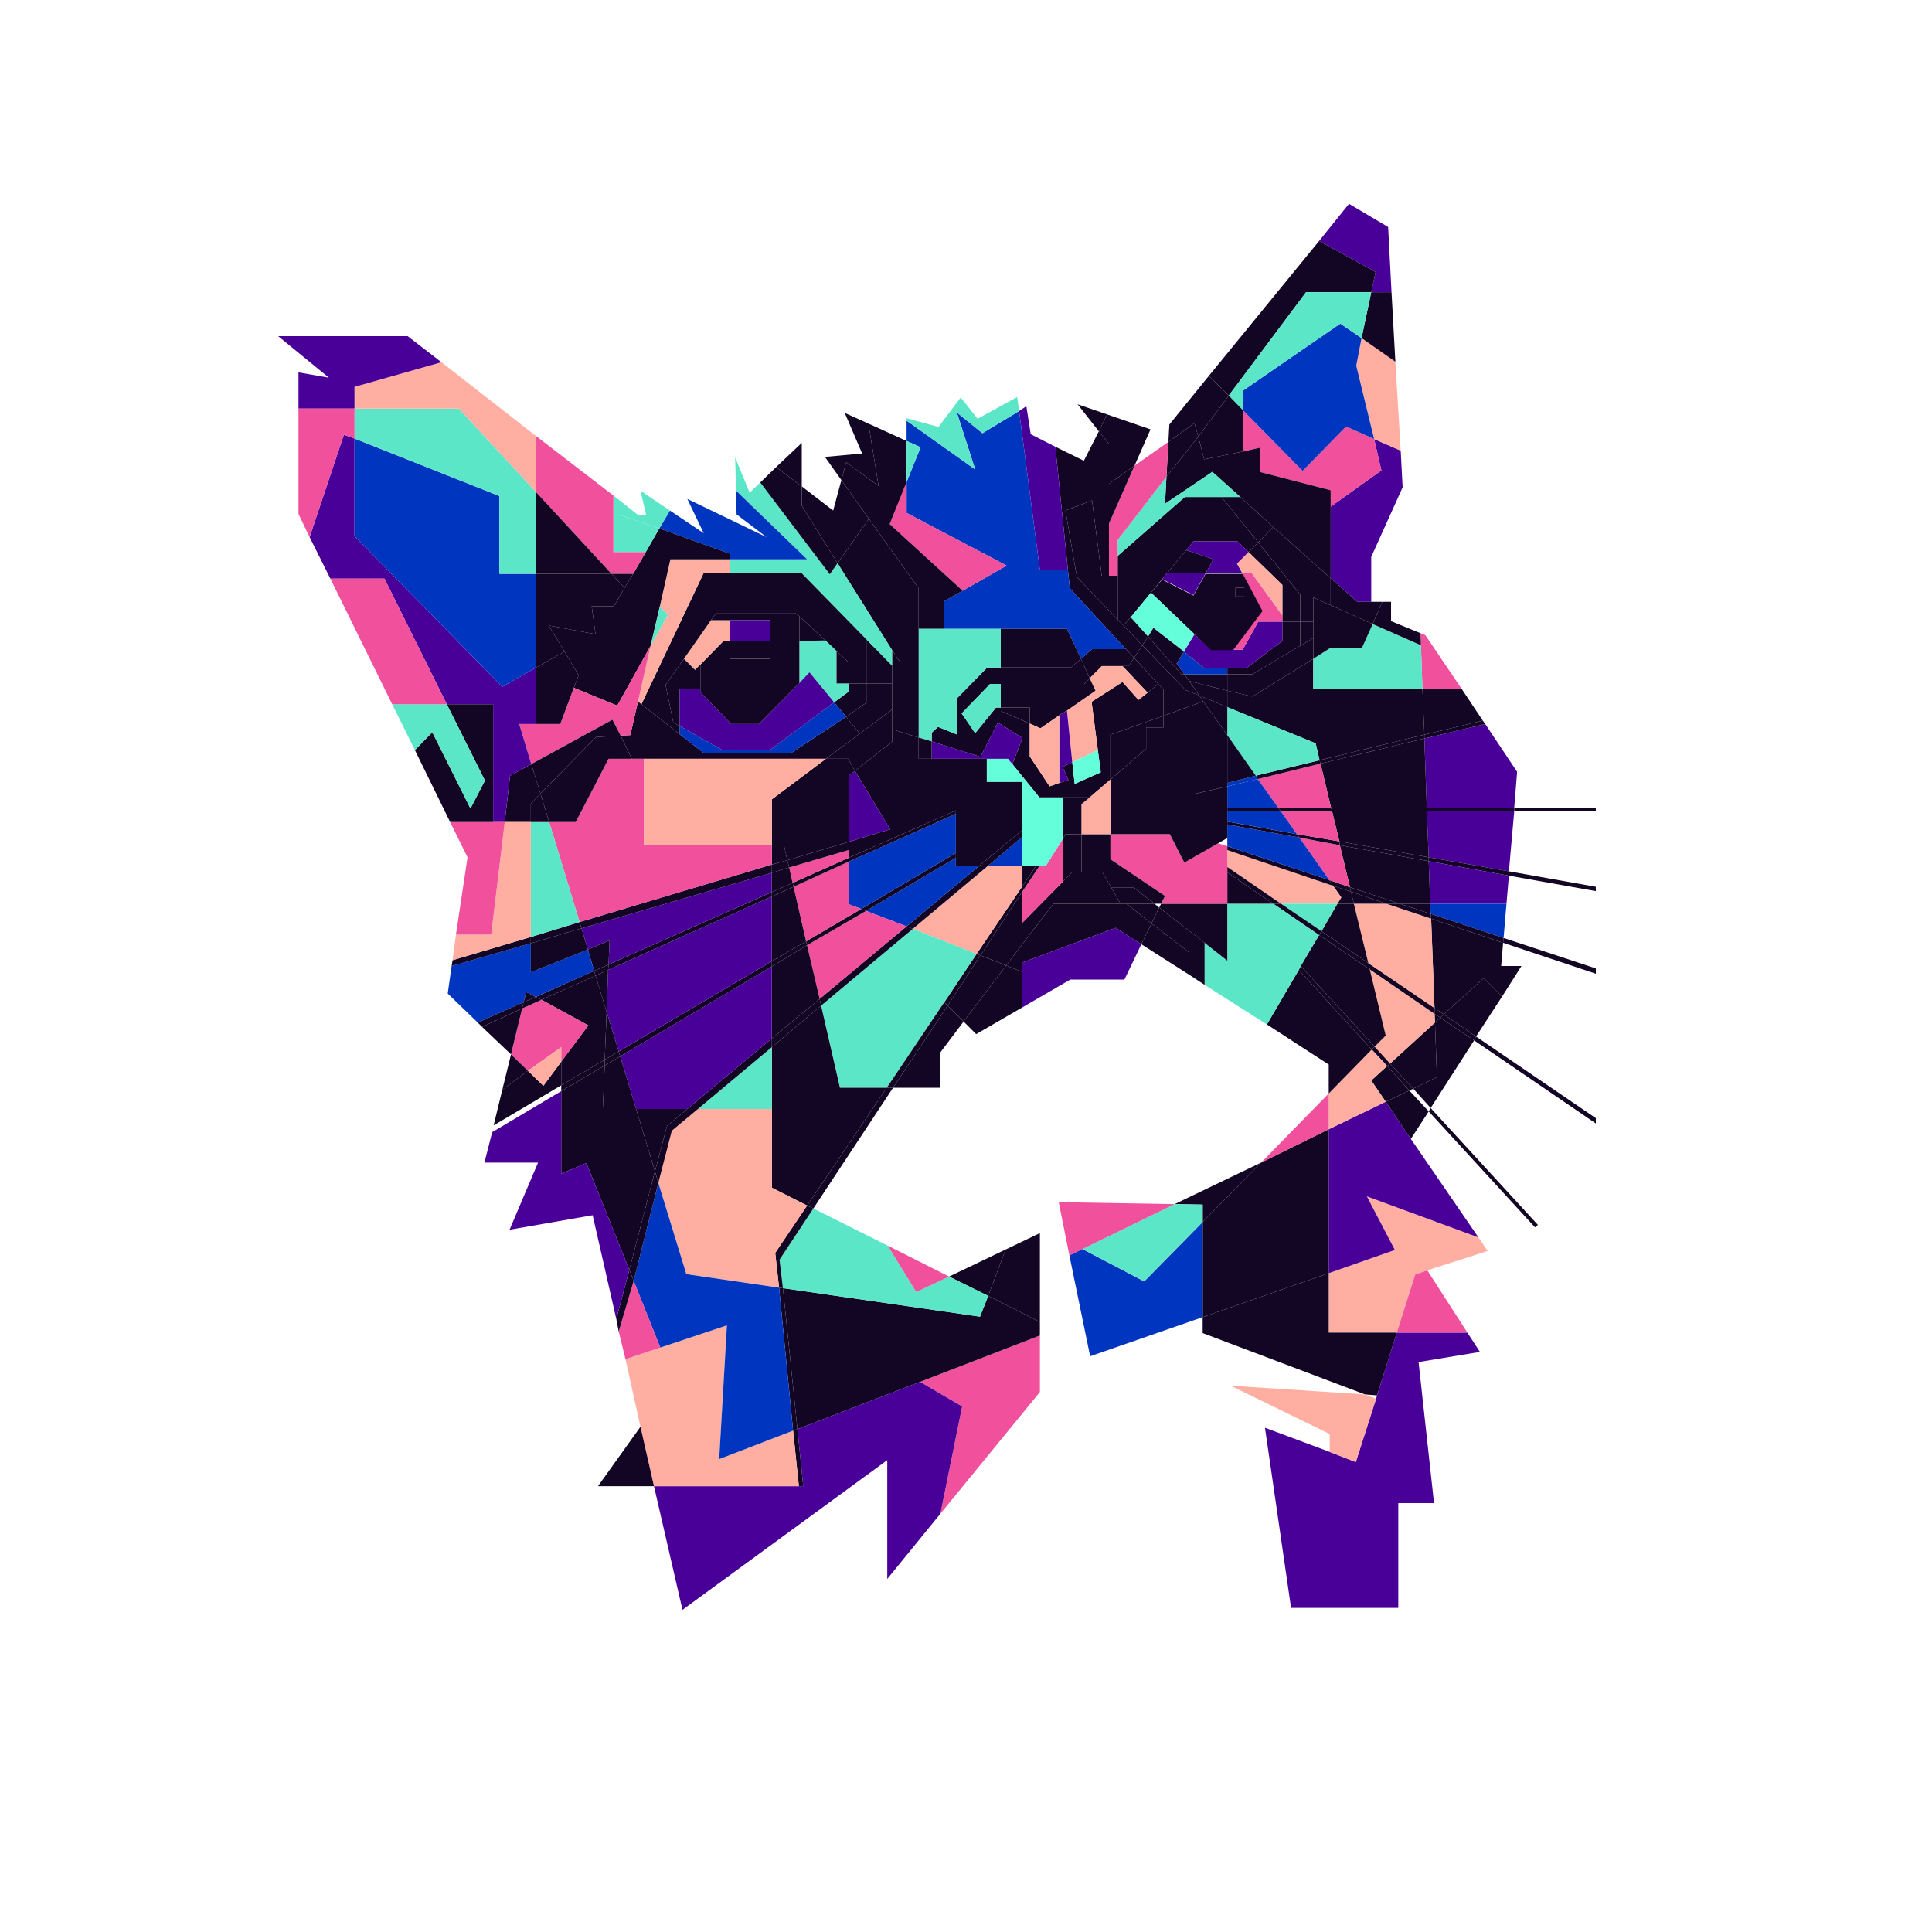 <?xml version="1.0" encoding="utf-8"?>
<!-- Generator: Adobe Illustrator 19.0.0, SVG Export Plug-In . SVG Version: 6.00 Build 0)  -->
<svg version="1.1" id="Calque_1" xmlns="http://www.w3.org/2000/svg" xmlns:xlink="http://www.w3.org/1999/xlink" x="0px" y="0px"
	 viewBox="0 0 400 400" style="enable-background:new 0 0 400 400;" xml:space="preserve">
<g id="Layer_2">
	<polygon id="XMLID_328_" style="fill:none;" points="286.2,124.6 283.9,124.6 283.9,115.3 290.4,100.9 290,93.3 288.9,74.9 
		288.1,60.5 368.2,60.5 368.2,311.2 330.4,311.2 330.4,232.6 330.4,231.5 330.4,201.6 330.4,200.5 330.4,184.5 330.4,183.6 
		330.4,168 330.4,167.3 330.4,142.6 302.6,142.6 295.1,131.5 294.1,131.1 288,128.6 288,124.6 	"/>
	<polygon id="XMLID_327_" style="fill:none;" points="330.4,311.2 330.4,356.5 301.9,356.5 296.9,311.2 	"/>
	<polygon id="XMLID_326_" style="fill:none;" points="317.8,254.1 318.4,253.6 296.2,229.4 305.2,215.4 330.4,232.6 330.4,311.2 
		296.9,311.2 293.7,282 306.4,279.9 303.8,275.9 295.5,263 308,259 306.1,256.2 292.1,235.8 295.8,230.1 	"/>
	<polygon id="XMLID_325_" style="fill:#130524;" points="330.4,231.5 330.4,232.6 305.2,215.4 305.6,214.6 	"/>
	<polygon id="XMLID_324_" style="fill:none;" points="311,206.3 315,200 310.8,200 311.2,195.2 330.4,201.6 330.4,231.5 
		305.6,214.6 	"/>
	<polygon id="XMLID_323_" style="fill:#130524;" points="330.4,200.5 330.4,201.6 311.2,195.2 311.3,194.2 	"/>
	<polygon id="XMLID_322_" style="fill:none;" points="317.1,183.2 317.5,177.4 335.6,180.7 335.6,196.7 316.5,190.4 	"/>
	<polygon id="XMLID_321_" style="fill:#130524;" points="330.4,183.6 330.4,184.5 312.4,181.3 312.4,180.4 	"/>
	<polygon id="XMLID_320_" style="fill:none;" points="330.4,168 330.4,183.6 312.4,180.4 313.5,168 	"/>
	<polygon id="XMLID_319_" style="fill:#130524;" points="330.4,167.3 330.4,168 313.5,168 313.5,167.3 	"/>
	<polygon id="XMLID_318_" style="fill:none;" points="307.5,149.9 307,149.2 302.6,142.6 330.4,142.6 330.4,167.3 313.5,167.3 
		314.1,159.8 	"/>
	<polygon id="XMLID_317_" style="fill:#130524;" points="318.4,253.6 317.8,254.1 295.8,230.1 296.2,229.4 	"/>
	<polygon id="XMLID_316_" style="fill:#130524;" points="307.2,202.5 298.9,210 297,208.7 296.3,190.2 311.2,195.2 310.8,200 
		315,200 311,206.3 	"/>
	<polygon id="XMLID_315_" style="fill:#490098;" points="307.5,149.9 314.1,159.8 313.5,167.3 295.4,167.3 294.9,152.9 	"/>
	<polygon id="XMLID_314_" style="fill:#130524;" points="313.5,167.3 313.5,168 295.4,168 295.4,167.3 	"/>
	<polygon id="XMLID_313_" style="fill:#490098;" points="313.5,168 312.4,180.4 295.8,177.5 295.4,168 	"/>
	<polygon id="XMLID_312_" style="fill:#130524;" points="312.4,180.4 312.4,181.3 295.8,178.3 295.8,177.5 	"/>
	<polygon id="XMLID_311_" style="fill:#490098;" points="312.4,181.3 311.9,187.1 296.1,187.1 295.8,178.3 	"/>
	<polygon id="XMLID_310_" style="fill:#0036BF;" points="311.9,187.1 311.3,194.2 296.2,189.2 296.1,187.1 	"/>
	<polygon id="XMLID_309_" style="fill:#130524;" points="311.3,194.2 311.2,195.2 296.3,190.2 296.2,189.2 	"/>
	<polygon id="XMLID_308_" style="fill:#130524;" points="311,206.3 305.6,214.6 298.9,210 307.2,202.5 	"/>
	<polygon id="XMLID_307_" style="fill:#FFAEA1;" points="295.5,263 293,263.9 289.2,275.9 275.1,275.9 275.1,263.6 288.8,258.8 
		283,247.7 306.1,256.2 308,259 	"/>
	<polygon id="XMLID_306_" style="fill:#130524;" points="307,149.2 307.5,149.9 294.9,152.9 294.9,152.1 	"/>
	<polygon id="XMLID_305_" style="fill:#130524;" points="302.6,142.6 307,149.2 294.9,152.1 294.5,142.6 	"/>
	<polygon id="XMLID_304_" style="fill:#490098;" points="275.3,300.6 280.7,302.7 284.9,289.6 285.1,288.9 289.2,275.9 303.8,275.9 
		306.4,279.9 293.7,282 296.9,311.2 289.5,311.2 289.5,332.9 267.3,332.9 261.9,295.6 	"/>
	<polygon id="XMLID_303_" style="fill:#490098;" points="292.1,235.8 306.1,256.2 283,247.7 288.8,258.8 275.1,263.6 275.1,239 
		275.1,233.8 286.9,228.1 	"/>
	<polygon id="XMLID_302_" style="fill:#130524;" points="305.6,214.6 305.2,215.4 298.2,210.7 298.9,210 	"/>
	<polygon id="XMLID_301_" style="fill:#130524;" points="305.2,215.4 296.2,229.4 292.6,225.4 297.5,223 297.1,211.7 298.2,210.7 	
		"/>
	<polygon id="XMLID_300_" style="fill:#F0509C;" points="295.5,263 303.8,275.9 289.2,275.9 293,263.9 	"/>
	<polygon id="XMLID_299_" style="fill:#F0509C;" points="295.1,131.5 302.6,142.6 294.5,142.6 294.2,133.6 294.1,131.1 	"/>
	<polygon id="XMLID_298_" style="fill:none;" points="267.3,332.9 289.5,332.9 289.5,311.2 296.9,311.2 301.9,356.5 88.6,356.5 
		123.8,307.7 135.4,307.7 141.3,333.3 183.7,302.3 183.7,326.9 194.7,313.4 215.3,288.2 215.3,276.5 215.3,273.7 215.3,255.3 
		208.2,258.7 196.5,264.3 183.8,257.9 168.4,250.2 184.9,225.2 194.6,225.2 194.6,218 199.5,211.5 202.1,214.1 211.6,208.6 
		221.6,202.8 232.8,202.8 236.3,195.5 246.2,201.8 249.4,203.9 262.3,212.1 275.1,220.4 275.1,226.4 261.1,240.7 243.2,249.3 
		219.2,248.9 221.4,259.9 225.7,280.8 249,272.7 249,276 282.6,288.7 254.8,286.9 275.3,296.9 275.3,300.6 261.9,295.6 	"/>
	<polygon id="XMLID_297_" style="fill:#130524;" points="298.9,210 298.2,210.7 297,209.9 297,208.7 	"/>
	<polygon id="XMLID_296_" style="fill:#130524;" points="298.2,210.7 297.1,211.7 297,209.9 	"/>
	<polygon id="XMLID_295_" style="fill:#130524;" points="297.1,211.7 297.5,223 292.6,225.4 287.8,220.2 	"/>
	<polygon id="XMLID_294_" style="fill:#FFAEA1;" points="297,209.9 297.1,211.7 287.8,220.2 284.6,216.7 286.9,214.4 283.6,200.7 	
		"/>
	<polygon id="XMLID_293_" style="fill:#130524;" points="297,208.7 297,209.9 283.6,200.7 283.3,199.4 	"/>
	<polygon id="XMLID_292_" style="fill:#FFAEA1;" points="296.3,190.2 297,208.7 283.3,199.4 280.3,187.1 287,187.1 	"/>
	<polygon id="XMLID_291_" style="fill:#130524;" points="296.2,189.2 296.3,190.2 287,187.1 289.8,187.1 	"/>
	<polygon id="XMLID_290_" style="fill:#130524;" points="296.1,187.1 296.2,189.2 289.8,187.1 	"/>
	<polygon id="XMLID_289_" style="fill:#130524;" points="295.8,178.3 296.1,187.1 289.8,187.1 279.5,183.7 277.4,175 	"/>
	<polygon id="XMLID_288_" style="fill:#130524;" points="295.8,177.5 295.8,178.3 277.4,175 277.3,174.2 	"/>
	<polygon id="XMLID_287_" style="fill:#130524;" points="295.4,168 295.8,177.5 277.3,174.2 275.8,168 	"/>
	<polygon id="XMLID_286_" style="fill:#130524;" points="291.8,225.8 295.8,230.1 292.1,235.8 286.9,228.1 	"/>
	<polygon id="XMLID_285_" style="fill:#130524;" points="295.4,167.3 295.4,168 275.8,168 275.6,167.3 	"/>
	<polygon id="XMLID_284_" style="fill:#130524;" points="294.9,152.9 295.4,167.3 275.6,167.3 273.4,158.1 	"/>
	<polygon id="XMLID_283_" style="fill:#130524;" points="294.9,152.1 294.9,152.9 273.4,158.1 273.2,157.4 	"/>
	<polygon id="XMLID_282_" style="fill:#130524;" points="271.9,142.6 294.5,142.6 294.9,152.1 273.2,157.4 272.4,153.9 254.1,146.4 
		254.1,143 259.3,144.2 271.9,136.4 	"/>
	<polygon id="XMLID_281_" style="fill:#5CE6C8;" points="294.2,133.6 294.5,142.6 271.9,142.6 271.9,136.4 275.5,134.1 282,134.1 
		284.2,129.2 	"/>
	<polygon id="XMLID_280_" style="fill:#130524;" points="294.1,131.1 294.2,133.6 294.2,133.6 284.2,129.2 286.2,124.6 288,124.6 
		288,128.6 	"/>
	<polygon id="XMLID_279_" style="fill:#130524;" points="287.8,220.2 292.6,225.4 291.8,225.8 287.2,220.7 	"/>
	<polygon id="XMLID_278_" style="fill:#130524;" points="287.2,220.7 291.8,225.8 286.9,228.1 283.9,223.7 	"/>
	<polygon id="XMLID_277_" style="fill:#490098;" points="290,93.3 290.4,100.9 283.9,115.3 283.9,124.6 281,124.6 281,124.6 
		275.5,119.7 275.5,104.9 286,97.4 284.5,90.9 	"/>
	<polygon id="XMLID_276_" style="fill:#FFAEA1;" points="288.9,74.9 290,93.3 284.5,90.9 280.8,75.7 281.9,70 	"/>
	<polygon id="XMLID_275_" style="fill:#130524;" points="289.8,187.1 287,187.1 279.7,184.6 279.5,183.7 	"/>
	<polygon id="XMLID_274_" style="fill:#130524;" points="275.1,275.9 289.2,275.9 285.1,288.9 282.6,288.7 249,276 249,272.7 
		275.1,263.6 	"/>
	<polygon id="XMLID_273_" style="fill:#130524;" points="288.1,60.5 288.9,74.9 281.9,70 283.9,60.5 	"/>
	<polygon id="XMLID_272_" style="fill:#490098;" points="287.4,47 288.1,60.5 283.9,60.5 284.8,56.3 273.1,49.9 279.3,42.2 	"/>
	<polygon id="XMLID_271_" style="fill:#130524;" points="284.6,216.7 287.8,220.2 287.2,220.7 284,217.3 	"/>
	<polygon id="XMLID_270_" style="fill:#FFAEA1;" points="284,217.3 287.2,220.7 283.9,223.7 286.9,228.1 275.1,233.8 275.1,226.4 	
		"/>
	<polygon id="XMLID_269_" style="fill:#130524;" points="287,187.1 280.3,187.1 279.7,184.6 	"/>
	<polygon id="XMLID_268_" style="fill:#130524;" points="283.6,200.7 286.9,214.4 284.6,216.7 269.3,200 273.1,193.6 	"/>
	<polygon id="XMLID_267_" style="fill:#130524;" points="283.9,124.6 286.2,124.6 284.2,129.2 275.5,125.3 275.5,119.7 281,124.6 
		281,124.6 	"/>
	<polygon id="XMLID_266_" style="fill:#F0509C;" points="284.5,90.9 286,97.4 275.5,104.9 275.5,101.5 260.8,97.7 260.8,92.7 
		257.3,93.5 257.3,84.9 269.7,97.5 278.7,88.3 	"/>
	<polygon id="XMLID_265_" style="fill:#FFAEA1;" points="284.9,289.6 280.7,302.7 275.3,300.6 275.3,296.9 254.8,286.9 282.6,288.7 
			"/>
	<polygon id="XMLID_264_" style="fill:#130524;" points="270.4,60.5 254.4,81.9 250.3,77.8 273.1,49.9 284.8,56.3 283.9,60.5 	"/>
	<polygon id="XMLID_263_" style="fill:#130524;" points="269.3,200 284.6,216.7 284,217.3 268.9,200.8 	"/>
	<polygon id="XMLID_262_" style="fill:#0036BF;" points="280.8,75.7 284.5,90.9 278.7,88.3 269.7,97.5 257.3,84.9 257.3,80.9 
		277.5,67 281.9,70 	"/>
	<polygon id="XMLID_261_" style="fill:#130524;" points="275.5,125.3 284.2,129.2 282,134.1 275.5,134.1 271.9,136.4 271.9,132.1 
		271.9,128.7 271.9,123.7 	"/>
	<polygon id="XMLID_260_" style="fill:#130524;" points="268.9,200.8 284,217.3 275.1,226.4 275.1,220.4 262.3,212.1 	"/>
	<polygon id="XMLID_259_" style="fill:#5CE6C8;" points="257.3,80.9 257.3,84.9 254.4,81.9 270.4,60.5 283.9,60.5 281.9,70 
		277.5,67 	"/>
	<polygon id="XMLID_258_" style="fill:#130524;" points="283.3,199.4 283.6,200.7 273.1,193.6 273.6,192.8 	"/>
	<polygon id="XMLID_257_" style="fill:#130524;" points="280.3,187.1 283.3,199.4 273.6,192.8 276.9,187.1 279.4,187.1 	"/>
	<polygon id="XMLID_256_" style="fill:#130524;" points="279.7,184.6 280.3,187.1 279.4,187.1 276.9,187.1 277.7,185.8 276,183.4 	
		"/>
	<polygon id="XMLID_255_" style="fill:#130524;" points="279.5,183.7 279.7,184.6 276,183.4 275.2,182.2 	"/>
	<polygon id="XMLID_254_" style="fill:#F0509C;" points="277.4,175 279.5,183.7 275.2,182.2 269,173.4 	"/>
	<polygon id="XMLID_253_" style="fill:#FFAEA1;" points="276,183.4 277.7,185.8 276.9,187.1 265.2,187.1 254.1,179.5 254.1,176 	"/>
	<polygon id="XMLID_252_" style="fill:#130524;" points="277.3,174.2 277.4,175 269,173.4 268.5,172.7 	"/>
	<polygon id="XMLID_251_" style="fill:#F0509C;" points="275.8,168 277.3,174.2 268.5,172.7 265.2,168 	"/>
	<polygon id="XMLID_250_" style="fill:#5CE6C8;" points="276.9,187.1 273.6,192.8 265.2,187.1 	"/>
	<polygon id="XMLID_249_" style="fill:#130524;" points="275.2,182.2 276,183.4 254.1,176 254.1,175.2 	"/>
	<polygon id="XMLID_248_" style="fill:#130524;" points="275.6,167.3 275.8,168 265.2,168 264.7,167.3 	"/>
	<polygon id="XMLID_247_" style="fill:#F0509C;" points="273.4,158.1 275.6,167.3 264.7,167.3 260.4,161.3 	"/>
	<polygon id="XMLID_246_" style="fill:#130524;" points="271.9,123.7 271.9,128.7 269.2,128.7 269.2,123.1 260.5,112.3 263.6,109.1 
		275.5,119.7 275.5,125.3 	"/>
	<polygon id="XMLID_245_" style="fill:#130524;" points="275.5,104.9 275.5,119.7 263.6,109.1 256.8,102.9 251,97.7 241.2,104.3 
		241.5,98.7 248.1,90.4 249.3,95.1 257.3,93.5 260.8,92.7 260.8,97.7 275.5,101.5 	"/>
	<polygon id="XMLID_244_" style="fill:#0036BF;" points="269,173.4 275.2,182.2 254.1,175.2 254.1,173.5 254.1,170.7 	"/>
	<polygon id="XMLID_243_" style="fill:#130524;" points="275.1,239 275.1,263.6 249,272.7 249,253 261.1,240.7 275.1,233.8 	"/>
	<polygon id="XMLID_242_" style="fill:#F0509C;" points="275.1,226.4 275.1,233.8 261.1,240.7 	"/>
	<polygon id="XMLID_241_" style="fill:#130524;" points="273.6,192.8 273.1,193.6 263.6,187.1 265.2,187.1 	"/>
	<polygon id="XMLID_240_" style="fill:#130524;" points="273.2,157.4 273.4,158.1 260.4,161.3 260,160.6 	"/>
	<polygon id="XMLID_239_" style="fill:#5CE6C8;" points="272.4,153.9 273.2,157.4 260,160.6 254.1,152.2 254.1,146.4 	"/>
	<polygon id="XMLID_238_" style="fill:#5CE6C8;" points="269.3,200 268.9,200.8 262.3,212.1 249.4,203.9 249.4,195.2 254.1,198.9 
		254.1,187.1 263.6,187.1 273.1,193.6 	"/>
	<polygon id="XMLID_237_" style="fill:#130524;" points="269.2,133.7 271.9,132.1 271.9,136.4 259.3,144.2 254.1,143 254.1,139.6 
		259.3,139.6 259.3,139.6 	"/>
	<polygon id="XMLID_236_" style="fill:#130524;" points="271.9,128.7 271.9,132.1 269.2,133.7 269.2,128.7 	"/>
	<polygon id="XMLID_235_" style="fill:#130524;" points="258.1,138.3 265.5,132.7 265.5,128.7 269.2,128.7 269.2,133.7 259.3,139.6 
		259.3,139.6 254.1,139.6 254.1,138.3 	"/>
	<polygon id="XMLID_234_" style="fill:#130524;" points="265.5,121.1 258.5,114.3 260.5,112.3 269.2,123.1 269.2,128.7 265.5,128.7 
		265.5,127.4 	"/>
	<polygon id="XMLID_233_" style="fill:#130524;" points="268.5,172.7 269,173.4 254.1,170.7 254.1,170.1 	"/>
	<polygon id="XMLID_232_" style="fill:#0036BF;" points="265.2,168 268.5,172.7 254.1,170.1 254.1,168 	"/>
	<polygon id="XMLID_231_" style="fill:#490098;" points="254.1,138.3 249.3,138.3 245.1,134.9 247.3,131.3 250.7,134.5 255.3,134.5 
		257.3,134.5 260.5,128.7 265.5,128.7 265.5,132.7 258.1,138.3 	"/>
	<polygon id="XMLID_230_" style="fill:#F0509C;" points="265.5,127.4 265.5,128.7 260.5,128.7 257.3,134.5 255.3,134.5 261.3,126.4 
		257.2,118.7 259.2,118.7 	"/>
	<polygon id="XMLID_229_" style="fill:#FFAEA1;" points="259.2,118.7 257.2,118.7 256.1,116.7 258.5,114.3 265.5,121.1 265.5,127.4 
			"/>
	<polygon id="XMLID_228_" style="fill:#130524;" points="265.2,187.1 263.6,187.1 254.1,180.6 254.1,179.5 	"/>
	<polygon id="XMLID_227_" style="fill:#130524;" points="264.7,167.3 265.2,168 254.1,168 254.1,167.3 	"/>
	<polygon id="XMLID_226_" style="fill:#0036BF;" points="260.4,161.3 264.7,167.3 254.1,167.3 254.1,162.8 	"/>
	<polygon id="XMLID_225_" style="fill:#130524;" points="263.6,109.1 260.5,112.3 252.9,102.9 256.8,102.9 	"/>
	<polygon id="XMLID_224_" style="fill:#130524;" points="263.6,187.1 254.1,187.1 254.1,180.6 	"/>
	<path id="XMLID_221_" style="fill:#130524;" d="M247.3,131.3l-9-8.6l2.3-2.7l6.5,3.3l2.5-4.5h7.7l4.1,7.7l-6.1,8.1h-4.6
		L247.3,131.3z M257.6,123.5v-1.8h-1.8v1.8H257.6z"/>
	<polygon id="XMLID_220_" style="fill:#130524;" points="261.1,240.7 249,253 249,249.4 243.2,249.3 	"/>
	<polygon id="XMLID_219_" style="fill:#130524;" points="234.1,127.8 232.6,129.5 231.4,128.3 231.4,119.2 231.4,115.1 245.3,102.9 
		252.9,102.9 260.5,112.3 258.5,114.3 256.2,112.1 247.1,112.1 245.6,113.9 241.6,118.7 240.6,119.9 238.3,122.7 	"/>
	<polygon id="XMLID_218_" style="fill:#0036BF;" points="260,160.6 260.4,161.3 254.1,162.8 254.1,162.1 	"/>
	<polygon id="XMLID_217_" style="fill:#130524;" points="254.1,152.2 260,160.6 254.1,162.1 	"/>
	<polygon id="XMLID_216_" style="fill:#490098;" points="258.5,114.3 256.1,116.7 257.2,118.7 249.6,118.7 251.2,115.8 245.6,113.9 
		247.1,112.1 256.2,112.1 	"/>
	<rect id="XMLID_215_" x="255.8" y="121.7" style="fill:#130524;" width="1.8" height="1.8"/>
	<polygon id="XMLID_214_" style="fill:#130524;" points="257.3,84.9 257.3,93.5 249.3,95.1 248.1,90.4 254.4,81.9 	"/>
	<polygon id="XMLID_213_" style="fill:#5CE6C8;" points="252.9,102.9 245.3,102.9 231.4,115.1 231.4,111.8 241.5,98.7 241.2,104.3 
		251,97.7 256.8,102.9 	"/>
	<polygon id="XMLID_212_" style="fill:#130524;" points="247.3,87.6 241.9,91.5 242.1,87.9 250.3,77.8 254.4,81.9 248.1,90.4 	"/>
	<polygon id="XMLID_211_" style="fill:#130524;" points="249.4,195.2 240,187.9 240.4,187.1 254.1,187.1 254.1,198.9 	"/>
	<polygon id="XMLID_210_" style="fill:#F0509C;" points="241.2,185.5 229.9,177.9 229.9,172.7 242.2,172.7 245.2,178.6 252.2,174.6 
		254.1,175.2 254.1,176 254.1,179.5 254.1,180.6 254.1,187.1 240.4,187.1 	"/>
	<polygon id="XMLID_209_" style="fill:#130524;" points="242.2,172.7 229.9,172.7 229.9,161.4 237.3,155 237.3,150.6 240.9,150.6 
		240.9,148.2 249.1,145.2 254.1,152.2 254.1,162.1 254.1,162.8 247.2,164.4 247.2,167.3 254.1,167.3 254.1,168 254.1,170.1 
		254.1,170.7 254.1,173.5 252.2,174.6 245.2,178.6 	"/>
	<polygon id="XMLID_208_" style="fill:#130524;" points="254.1,162.8 254.1,167.3 247.2,167.3 247.2,164.4 	"/>
	<polygon id="XMLID_207_" style="fill:#130524;" points="254.1,146.4 254.1,152.2 249.1,145.2 248.3,144 	"/>
	<polygon id="XMLID_206_" style="fill:#130524;" points="254.1,143 254.1,146.4 248.3,144 246.2,141 	"/>
	<polygon id="XMLID_205_" style="fill:#130524;" points="254.1,139.6 254.1,143 246.2,141 245.2,139.6 	"/>
	<polygon id="XMLID_204_" style="fill:#0036BF;" points="254.1,138.3 254.1,139.6 245.2,139.6 243.6,137.4 245.1,134.9 249.3,138.3 
			"/>
	<polygon id="XMLID_203_" style="fill:#130524;" points="251.2,115.8 249.6,118.7 241.6,118.7 245.6,113.9 	"/>
	<polygon id="XMLID_202_" style="fill:#490098;" points="249.6,118.7 247.1,123.2 240.6,119.9 241.6,118.7 	"/>
	<polygon id="XMLID_201_" style="fill:#130524;" points="249.4,195.2 249.4,203.9 246.2,201.8 246.2,197.2 238.4,191.2 240,187.9 	
		"/>
	<polygon id="XMLID_200_" style="fill:#130524;" points="245.5,142.9 248.3,144 249.1,145.2 240.9,148.2 240.9,142.8 239.8,141.6 
		234.8,136.2 236.5,133.6 	"/>
	<polygon id="XMLID_199_" style="fill:#0036BF;" points="249,253 249,272.7 225.7,280.8 221.4,259.9 224.1,258.6 236.9,265.3 	"/>
	<polygon id="XMLID_198_" style="fill:#5CE6C8;" points="249,249.4 249,253 236.9,265.3 224.1,258.6 243.2,249.3 	"/>
	<polygon id="XMLID_197_" style="fill:#130524;" points="246.2,141 248.3,144 245.5,142.9 236.5,133.6 237.7,131.8 244.6,139.6 
		245.2,139.6 	"/>
	<polygon id="XMLID_196_" style="fill:#130524;" points="247.3,87.6 248.1,90.4 241.5,98.7 241.9,91.5 	"/>
	<polygon id="XMLID_195_" style="fill:#64FFDA;" points="238.8,130 237.7,131.8 234.1,127.8 238.3,122.7 247.3,131.3 245.1,134.9 	
		"/>
	<polygon id="XMLID_194_" style="fill:#130524;" points="246.2,197.2 246.2,201.8 236.3,195.5 238.4,191.2 	"/>
	<polygon id="XMLID_193_" style="fill:#130524;" points="243.6,137.4 245.2,139.6 244.6,139.6 237.7,131.8 238.8,130 245.1,134.9 	
		"/>
	<polygon id="XMLID_192_" style="fill:#F0509C;" points="243.2,249.3 224.1,258.6 221.4,259.9 219.2,248.9 	"/>
	<polygon id="XMLID_191_" style="fill:#F0509C;" points="231.4,111.8 231.4,115.1 231.4,119.2 229.6,119.2 229.6,108.4 234.9,96.4 
		241.9,91.5 241.5,98.7 	"/>
	<polygon id="XMLID_190_" style="fill:#130524;" points="229.9,177.9 241.2,185.5 240.4,187.1 239,187.1 234.8,183.8 230.1,183.8 
		228.2,180.5 223.9,180.5 223.9,172.7 229.9,172.7 	"/>
	<polygon id="XMLID_189_" style="fill:#130524;" points="237.3,150.6 237.3,155 229.9,161.4 229.9,152.1 240.9,148.2 240.9,150.6 	
		"/>
	<polygon id="XMLID_188_" style="fill:#130524;" points="205,141.6 199.1,147.7 201.9,151.8 206.2,146.5 207.2,146.5 207.2,147.2 
		213.2,149.8 213.2,156.6 217.3,162.8 219.3,162.1 221.2,161.5 220,158.8 222,157.8 222.5,162.3 227.9,159.9 227.3,155.3 226,145.3 
		232.4,141.2 235.7,144.9 237.6,143.4 239.8,141.6 240.9,142.8 240.9,148.2 229.9,152.1 229.9,161.4 225.6,165.1 220.1,165.1 
		215.2,165.1 209.6,158.2 211.7,152.8 206.6,149.6 203,156.7 192.9,153.5 192.9,151.7 194.2,150.5 198.2,152.1 198.2,144.5 
		204.4,138.2 207.2,138.2 207.2,141.6 	"/>
	<polygon id="XMLID_187_" style="fill:#130524;" points="240,187.9 238.4,191.2 233.2,187.1 239,187.1 	"/>
	<polygon id="XMLID_186_" style="fill:#130524;" points="233.7,137.9 234.8,136.2 239.8,141.6 237.6,143.4 237.5,143.3 232.4,137.9 
			"/>
	<polygon id="XMLID_185_" style="fill:#130524;" points="233.2,187.1 232,187.1 230.1,183.8 234.8,183.8 239,187.1 	"/>
	<polygon id="XMLID_184_" style="fill:#130524;" points="220.1,187.1 232,187.1 233.2,187.1 238.4,191.2 236.3,195.5 231,192.1 
		211.6,199.3 211.6,201.2 208.3,199.9 218.1,187.1 	"/>
	<polygon id="XMLID_183_" style="fill:#130524;" points="238.2,88.9 234.9,96.4 229.6,100.2 229.6,91.9 227.5,89.3 229.2,85.8 	"/>
	<polygon id="XMLID_182_" style="fill:#130524;" points="234.1,127.8 237.7,131.8 236.5,133.6 232.6,129.5 	"/>
	<polygon id="XMLID_181_" style="fill:#FFAEA1;" points="226.8,143 225.6,140.4 228.1,137.9 232.4,137.9 237.5,143.3 237.6,143.4 
		235.7,144.9 232.4,141.2 226,145.3 227.3,155.3 222,157.8 220.9,147.1 	"/>
	<polygon id="XMLID_180_" style="fill:#130524;" points="232.6,129.5 236.5,133.6 234.8,136.2 233.1,134.4 221.5,121.8 221.1,118 
		222.7,118 223,119.5 229.6,126.4 231.4,128.3 	"/>
	<polygon id="XMLID_179_" style="fill:#490098;" points="211.6,201.2 211.6,199.3 231,192.1 236.3,195.5 232.8,202.8 221.6,202.8 
		211.6,208.6 	"/>
	<polygon id="XMLID_178_" style="fill:#130524;" points="234.9,96.4 229.6,108.4 229.6,100.2 	"/>
	<polygon id="XMLID_177_" style="fill:#130524;" points="232.4,137.9 228.1,137.9 225.6,140.4 223.8,136.4 226.1,134.4 233.1,134.4 
		234.8,136.2 233.7,137.9 	"/>
	<polygon id="XMLID_176_" style="fill:#0036BF;" points="199.3,122.3 208.4,117.1 187.7,106.2 187.7,99.8 190.6,92.6 187.7,91.3 
		187.7,87.1 201.9,97.2 198.1,85.4 203.4,89.7 211,85.1 215.3,118 221.1,118 221.5,121.8 233.1,134.4 226.1,134.4 223.8,136.4 
		220.9,130.2 207.2,130.2 195.4,130.2 195.4,124.5 	"/>
	<polygon id="XMLID_175_" style="fill:#130524;" points="230.1,183.8 232,187.1 220.1,187.1 220.1,182.5 222,180.5 223.9,180.5 
		228.2,180.5 	"/>
	<polygon id="XMLID_174_" style="fill:#130524;" points="231.4,119.2 231.4,128.3 229.6,126.4 229.6,119.2 	"/>
	<polygon id="XMLID_173_" style="fill:#FFAEA1;" points="225.6,165.1 229.9,161.4 229.9,172.7 223.9,172.7 223.9,166.5 	"/>
	<polygon id="XMLID_172_" style="fill:#130524;" points="222.7,118 220.6,105.7 226.1,103.6 228.1,119.2 229.6,119.2 229.6,126.4 
		223,119.5 	"/>
	<polygon id="XMLID_171_" style="fill:#130524;" points="229.6,100.2 229.6,108.4 229.6,119.2 228.1,119.2 226.1,103.6 220.6,105.7 
		222.7,118 221.1,118 218.5,92.5 224.4,95.4 227.5,89.3 229.6,91.9 	"/>
	<polygon id="XMLID_170_" style="fill:#130524;" points="229.2,85.8 227.5,89.3 223.1,83.7 	"/>
	<polygon id="XMLID_169_" style="fill:#64FFDA;" points="227.3,155.3 227.9,159.9 222.5,162.3 222,157.8 	"/>
	<polygon id="XMLID_168_" style="fill:#130524;" points="220.9,147.1 219.3,148.1 215.4,150.8 213.2,149.8 213.2,146.5 207.2,146.5 
		207.2,141.6 224.5,141.6 225.6,140.4 226.8,143 	"/>
	<polygon id="XMLID_167_" style="fill:#130524;" points="223.8,136.4 225.6,140.4 224.5,141.6 207.2,141.6 207.2,138.2 221.7,138.2 
			"/>
	<polygon id="XMLID_166_" style="fill:#130524;" points="223.9,166.5 223.9,172.7 220.6,172.7 220.1,173.6 220.1,165.1 225.6,165.1 
			"/>
	<polygon id="XMLID_165_" style="fill:#130524;" points="223.9,172.7 223.9,180.5 222,180.5 220.1,182.5 220.1,173.6 220.6,172.7 	
		"/>
	<polygon id="XMLID_164_" style="fill:#130524;" points="220.9,130.2 223.8,136.4 221.7,138.2 207.2,138.2 207.2,130.2 	"/>
	<polygon id="XMLID_163_" style="fill:#490098;" points="220.9,147.1 222,157.8 220,158.8 221.2,161.5 219.3,162.1 219.3,148.1 	"/>
	<polygon id="XMLID_162_" style="fill:#490098;" points="218.5,92.5 221.1,118 215.3,118 211,85.1 212.5,84.1 213.4,89.9 	"/>
	<polygon id="XMLID_161_" style="fill:#130524;" points="211.6,191.1 220.1,182.5 220.1,187.1 218.1,187.1 208.3,199.9 203,197.8 
		211.6,184.7 	"/>
	<polygon id="XMLID_160_" style="fill:#F0509C;" points="216.5,179.3 220.1,173.6 220.1,182.5 211.6,191.1 211.6,184.7 215.2,179.3 
			"/>
	<polygon id="XMLID_159_" style="fill:#64FFDA;" points="215.2,179.3 214.5,179.3 211.6,179.3 211.6,173.3 211.6,171.9 211.6,161.9 
		204.3,161.9 204.3,157.1 208.7,157.1 209.6,158.2 215.2,165.1 220.1,165.1 220.1,173.6 216.5,179.3 	"/>
	<polygon id="XMLID_158_" style="fill:#FFAEA1;" points="219.3,148.1 219.3,162.1 217.3,162.8 213.2,156.6 213.2,149.8 215.4,150.8 
			"/>
	<polygon id="XMLID_157_" style="fill:#F0509C;" points="215.3,276.5 215.3,288.2 194.7,313.4 199.2,291.2 190.5,286.1 	"/>
	<polygon id="XMLID_156_" style="fill:#130524;" points="202.9,272.6 204.6,268.3 215.3,273.7 215.3,276.5 190.5,286.1 165.1,295.9 
		162.1,266.7 	"/>
	<polygon id="XMLID_155_" style="fill:#130524;" points="215.3,255.3 215.3,273.7 204.6,268.3 208.2,258.7 	"/>
	<polygon id="XMLID_154_" style="fill:#130524;" points="215.2,179.3 211.6,184.7 211.6,183.6 214.5,179.3 	"/>
	<polygon id="XMLID_153_" style="fill:#130524;" points="214.5,179.3 211.6,183.6 211.6,179.3 	"/>
	<polygon id="XMLID_152_" style="fill:#130524;" points="213.2,146.5 213.2,149.8 207.2,147.2 207.2,146.5 	"/>
	<polygon id="XMLID_151_" style="fill:#490098;" points="204.3,157.1 192.9,157.1 192.9,153.5 203,156.7 206.6,149.6 211.7,152.8 
		209.6,158.2 208.7,157.1 	"/>
	<polygon id="XMLID_150_" style="fill:#130524;" points="211.6,201.2 211.6,208.6 202.1,214.1 199.5,211.5 208.3,199.9 	"/>
	<polygon id="XMLID_149_" style="fill:#130524;" points="211.6,183.6 211.6,184.7 203,197.8 202.2,197.5 	"/>
	<polygon id="XMLID_148_" style="fill:#FFAEA1;" points="211.6,179.3 211.6,183.6 202.2,197.5 189,192.3 204.5,179.3 	"/>
	<polygon id="XMLID_147_" style="fill:#0036BF;" points="211.6,173.3 211.6,179.3 204.5,179.3 	"/>
	<polygon id="XMLID_146_" style="fill:#130524;" points="211.6,171.9 211.6,173.3 204.5,179.3 202.7,179.3 	"/>
	<polygon id="XMLID_145_" style="fill:#130524;" points="197.9,177.6 197.9,176.6 197.9,168.5 197.9,167.8 175.7,177.6 175.7,176 
		175.7,174.3 184.3,171.7 177,159.6 184.7,153.6 184.7,151 190.2,152.7 190.2,157.1 192.9,157.1 204.3,157.1 204.3,161.9 
		211.6,161.9 211.6,171.9 202.7,179.3 197.9,179.3 	"/>
	<polygon id="XMLID_144_" style="fill:#5CE6C8;" points="210.6,82.2 211,85.1 203.4,89.7 198.1,85.4 201.9,97.2 187.7,87.1 
		187.7,86.6 194.3,88.4 198.9,82.3 202.4,86.7 	"/>
	<polygon id="XMLID_143_" style="fill:#F0509C;" points="208.4,117.1 199.3,122.3 184.2,108.5 187.7,99.8 187.7,106.2 	"/>
	<polygon id="XMLID_142_" style="fill:#130524;" points="208.3,199.9 199.5,211.5 196.2,208.2 203,197.8 	"/>
	<polygon id="XMLID_141_" style="fill:#130524;" points="208.2,258.7 204.6,268.3 196.5,264.3 	"/>
	<polygon id="XMLID_140_" style="fill:#5CE6C8;" points="207.2,141.6 207.2,146.5 206.2,146.5 201.9,151.8 199.1,147.7 205,141.6 	
		"/>
	<polygon id="XMLID_139_" style="fill:#5CE6C8;" points="198.2,144.5 198.2,152.1 194.2,150.5 192.9,151.7 192.9,153.5 190.2,152.7 
		190.2,137 195.4,137 195.4,130.2 207.2,130.2 207.2,138.2 204.4,138.2 	"/>
	<polygon id="XMLID_138_" style="fill:#5CE6C8;" points="204.6,268.3 202.9,272.6 162.1,266.7 161.4,260.8 168.4,250.2 183.8,257.9 
		189.7,267.5 196.5,264.3 	"/>
	<polygon id="XMLID_137_" style="fill:#130524;" points="204.5,179.3 189,192.3 187.7,191.8 202.7,179.3 	"/>
	<polygon id="XMLID_136_" style="fill:#130524;" points="203,197.8 196.2,208.2 195.5,207.5 202.2,197.5 	"/>
	<polygon id="XMLID_135_" style="fill:#0036BF;" points="202.7,179.3 187.7,191.8 179.3,188.6 197.9,177.6 197.9,179.3 	"/>
	<polygon id="XMLID_134_" style="fill:#5CE6C8;" points="195.5,207.5 183.6,225.2 173.9,225.2 170,208.2 189,192.3 202.2,197.5 	"/>
	<polygon id="XMLID_133_" style="fill:#130524;" points="199.5,211.5 194.6,218 194.6,225.2 184.9,225.2 196.2,208.2 	"/>
	<polygon id="XMLID_132_" style="fill:#130524;" points="195.4,124.5 195.4,130.2 190.2,130.2 190.2,121.8 179.9,107.4 174.2,99.4 
		175.2,95.7 181.9,100.6 179.8,87.7 187.7,91.3 187.7,99.8 184.2,108.5 199.3,122.3 	"/>
	<polygon id="XMLID_131_" style="fill:#490098;" points="183.7,302.3 141.3,333.3 135.4,307.7 165.4,307.7 166.3,307.7 165.1,295.9 
		190.5,286.1 199.2,291.2 194.7,313.4 183.7,326.9 	"/>
	<polygon id="XMLID_130_" style="fill:#130524;" points="197.9,176.6 197.9,177.6 179.3,188.6 178.3,188.2 	"/>
	<polygon id="XMLID_129_" style="fill:#0036BF;" points="197.9,168.5 197.9,176.6 178.3,188.2 175.7,187.2 175.7,178.4 	"/>
	<polygon id="XMLID_128_" style="fill:#130524;" points="197.9,167.8 197.9,168.5 175.7,178.4 175.7,177.6 	"/>
	<polygon id="XMLID_127_" style="fill:#F0509C;" points="196.5,264.3 189.7,267.5 183.8,257.9 	"/>
	<polygon id="XMLID_126_" style="fill:#130524;" points="196.2,208.2 184.9,225.2 183.6,225.2 195.5,207.5 	"/>
	<rect id="XMLID_125_" x="190.2" y="130.2" style="fill:#5CE6C8;" width="5.2" height="6.8"/>
	<polygon id="XMLID_124_" style="fill:#130524;" points="192.9,153.5 192.9,157.1 190.2,157.1 190.2,152.7 	"/>
	<polygon id="XMLID_123_" style="fill:#5CE6C8;" points="190.6,92.6 187.7,99.8 187.7,91.3 	"/>
	<polygon id="XMLID_122_" style="fill:#130524;" points="184.7,146.9 184.7,141.5 184.7,137.8 184.7,134.6 186.3,137 190.2,137 
		190.2,152.7 184.7,151 	"/>
	<polygon id="XMLID_121_" style="fill:#130524;" points="190.2,130.2 190.2,137 186.3,137 184.7,134.6 173.4,116.6 179.9,107.4 
		190.2,121.8 	"/>
	<polygon id="XMLID_120_" style="fill:#130524;" points="189,192.3 170,208.2 169.7,206.8 187.7,191.8 	"/>
	<polygon id="XMLID_119_" style="fill:#F0509C;" points="187.7,191.8 169.7,206.8 167.1,195.7 179.3,188.6 	"/>
	<polygon id="XMLID_118_" style="fill:#130524;" points="184.9,225.2 168.4,250.2 167.1,249.6 183.6,225.2 	"/>
	<polygon id="XMLID_117_" style="fill:#130524;" points="184.7,151 184.7,153.6 177,159.6 175.6,157.1 171,157.1 178,151.9 
		184.7,146.9 	"/>
	<polygon id="XMLID_116_" style="fill:#130524;" points="184.7,141.5 184.7,146.9 178,151.9 175.2,148.4 179.5,145.4 179.5,141.5 	
		"/>
	<polygon id="XMLID_115_" style="fill:#130524;" points="184.7,137.8 184.7,141.5 179.5,141.5 179.5,132.5 	"/>
	<polygon id="XMLID_114_" style="fill:#5CE6C8;" points="179.5,132.5 165.9,118.6 151.2,118.6 151.2,115.8 167.1,115.8 152.4,101.6 
		152.2,94.7 155.2,102 157.4,99.9 171.8,118.9 173.4,116.6 184.7,134.6 184.7,137.8 	"/>
	<polygon id="XMLID_113_" style="fill:#490098;" points="177,159.6 184.3,171.7 175.7,174.3 175.7,160.6 	"/>
	<polygon id="XMLID_112_" style="fill:#130524;" points="159.8,229.6 159.8,216.8 170,208.2 173.9,225.2 183.6,225.2 167.1,249.6 
		159.8,245.9 	"/>
	<polygon id="XMLID_111_" style="fill:#130524;" points="178.5,93.9 174.9,85.5 179.8,87.7 181.9,100.6 175.2,95.7 174.2,99.4 
		170.8,94.6 	"/>
	<polygon id="XMLID_110_" style="fill:#130524;" points="174.2,99.4 179.9,107.4 173.4,116.6 166,104.7 166,100.7 172.5,105.7 	"/>
	<polygon id="XMLID_109_" style="fill:#130524;" points="179.5,141.5 179.5,145.4 175.2,148.4 172.7,145.4 175.7,143.2 175.7,141.5 
			"/>
	<polygon id="XMLID_108_" style="fill:#130524;" points="164.6,126.9 151.2,126.9 151.2,118.6 165.9,118.6 179.5,132.5 179.5,141.5 
		175.7,141.5 175.7,137.1 173.2,134.8 170.9,132.6 165.5,127.6 	"/>
	<polygon id="XMLID_107_" style="fill:#130524;" points="179.3,188.6 167.1,195.7 166.9,194.9 178.3,188.2 	"/>
	<polygon id="XMLID_106_" style="fill:#F0509C;" points="175.7,187.2 178.3,188.2 166.9,194.9 164.3,183.6 175.7,178.4 	"/>
	<polygon id="XMLID_105_" style="fill:#130524;" points="132.8,145.8 140.7,152 145.7,155.9 163.8,155.9 175.2,148.4 178,151.9 
		171,157.1 133.3,157.1 130.8,157.1 128.5,152.3 130.5,152.2 132.1,145.2 	"/>
	<polygon id="XMLID_104_" style="fill:#130524;" points="175.6,157.1 177,159.6 175.7,160.6 175.7,174.3 163,178.1 162.3,174.9 
		159.8,174.9 159.8,165.5 171,157.1 	"/>
	<polygon id="XMLID_103_" style="fill:#130524;" points="175.7,177.6 175.7,178.4 164.3,183.6 164.1,182.8 	"/>
	<polygon id="XMLID_102_" style="fill:#F0509C;" points="175.7,176 175.7,177.6 164.1,182.8 163.4,179.6 	"/>
	<polygon id="XMLID_101_" style="fill:#130524;" points="175.7,174.3 175.7,176 163.4,179.6 163,178.1 	"/>
	<polygon id="XMLID_100_" style="fill:#5CE6C8;" points="167.6,139.2 165.5,141.4 165.5,132.7 170.9,132.6 173.2,134.8 173.2,141.5 
		175.7,141.5 175.7,143.2 172.7,145.4 	"/>
	<polygon id="XMLID_99_" style="fill:#130524;" points="175.7,137.1 175.7,141.5 173.2,141.5 173.2,134.8 	"/>
	<polygon id="XMLID_98_" style="fill:#0036BF;" points="172.7,145.4 175.2,148.4 163.8,155.9 145.7,155.9 140.7,152 140.7,150.3 
		149.4,155.2 159.5,155.2 	"/>
	<polygon id="XMLID_97_" style="fill:#130524;" points="166,104.7 173.4,116.6 171.8,118.9 157.4,99.9 160.7,96.7 166,100.7 	"/>
	<polygon id="XMLID_96_" style="fill:#490098;" points="157.1,149.9 165.5,141.4 167.6,139.2 172.7,145.4 159.5,155.2 149.4,155.2 
		140.7,150.3 140.7,142.6 145,142.6 145,143.3 151.4,149.9 	"/>
	<polygon id="XMLID_95_" style="fill:#FFAEA1;" points="159.8,165.5 159.8,174.9 133.3,174.9 133.3,157.1 171,157.1 	"/>
	<polygon id="XMLID_94_" style="fill:#130524;" points="170.9,132.6 165.5,132.7 165.5,127.6 	"/>
	<polygon id="XMLID_93_" style="fill:#130524;" points="169.7,206.8 170,208.2 159.8,216.8 159.8,215 	"/>
	<polygon id="XMLID_92_" style="fill:#130524;" points="167.1,195.7 169.7,206.8 159.8,215 159.8,200.1 	"/>
	<polygon id="XMLID_91_" style="fill:#130524;" points="168.4,250.2 161.4,260.8 162.1,266.7 161.3,266.6 160.5,259.4 167.1,249.6 	
		"/>
	<polygon id="XMLID_90_" style="fill:#FFAEA1;" points="160.5,259.4 161.3,266.6 142.1,263.8 136.3,244.9 139.1,234.1 144.5,229.6 
		159.8,229.6 159.8,245.9 167.1,249.6 	"/>
	<polygon id="XMLID_89_" style="fill:#130524;" points="166.9,194.9 167.1,195.7 159.8,200.1 159.8,199 	"/>
	<polygon id="XMLID_88_" style="fill:#0036BF;" points="167.1,115.8 151.2,115.8 151.2,114.6 151,114.6 136.5,109.4 138.7,105.7 
		145.7,110.4 142.3,103.3 158.7,111.2 152.5,106.5 152.4,101.6 	"/>
	<polygon id="XMLID_87_" style="fill:#130524;" points="164.3,183.6 166.9,194.9 159.8,199 159.8,185.6 	"/>
	<polygon id="XMLID_86_" style="fill:#130524;" points="165.1,295.9 166.3,307.7 165.4,307.7 164.2,296.2 	"/>
	<polygon id="XMLID_85_" style="fill:#130524;" points="166,91.7 166,100.7 160.7,96.7 	"/>
	<polygon id="XMLID_84_" style="fill:#130524;" points="159.5,136.4 159.5,132.7 165.5,132.7 165.5,141.4 157.1,149.9 151.4,149.9 
		145,143.3 145,142.6 145,137.6 149.8,132.7 151.2,132.7 151.2,136.4 	"/>
	<polygon id="XMLID_83_" style="fill:#130524;" points="165.5,127.6 165.5,132.7 159.5,132.7 159.5,128.4 151.2,128.4 151.2,126.9 
		164.6,126.9 	"/>
	<polygon id="XMLID_82_" style="fill:#FFAEA1;" points="136.7,279 150.5,274.4 148.9,302.1 164.2,296.2 165.4,307.7 135.4,307.7 
		132.6,295.4 129.5,281.4 	"/>
	<polygon id="XMLID_81_" style="fill:#130524;" points="162.1,266.7 165.1,295.9 164.2,296.2 161.3,266.6 	"/>
	<polygon id="XMLID_80_" style="fill:#130524;" points="164.1,182.8 164.3,183.6 159.8,185.6 159.8,184.7 	"/>
	<polygon id="XMLID_79_" style="fill:#0036BF;" points="161.3,266.6 164.2,296.2 148.9,302.1 150.5,274.4 136.7,279 131.2,265.2 
		136.3,244.9 142.1,263.8 	"/>
	<polygon id="XMLID_78_" style="fill:#130524;" points="163.4,179.6 164.1,182.8 159.8,184.7 159.8,180.7 	"/>
	<polygon id="XMLID_77_" style="fill:#130524;" points="163,178.1 163.4,179.6 159.8,180.7 159.8,179 	"/>
	<polygon id="XMLID_76_" style="fill:#130524;" points="162.3,174.9 163,178.1 159.8,179 159.8,174.9 	"/>
	<polygon id="XMLID_75_" style="fill:#5CE6C8;" points="159.8,216.8 159.8,229.6 144.5,229.6 	"/>
	<polygon id="XMLID_74_" style="fill:#130524;" points="159.8,215 159.8,216.8 144.5,229.6 142.3,229.6 	"/>
	<polygon id="XMLID_73_" style="fill:#490098;" points="159.8,200.1 159.8,215 142.3,229.6 131.7,229.6 128.4,218.7 	"/>
	<polygon id="XMLID_72_" style="fill:#130524;" points="159.8,199 159.8,200.1 128.4,218.7 128.1,217.7 	"/>
	<polygon id="XMLID_71_" style="fill:#490098;" points="159.8,185.6 159.8,199 128.1,217.7 125.6,209.5 125.9,200.8 	"/>
	<polygon id="XMLID_70_" style="fill:#130524;" points="159.8,184.7 159.8,185.6 125.9,200.8 126,199.7 	"/>
	<polygon id="XMLID_69_" style="fill:#490098;" points="159.8,180.7 159.8,184.7 126,199.7 126.2,194.7 121.7,196.6 120.4,192.2 	
		"/>
	<polygon id="XMLID_68_" style="fill:#130524;" points="159.8,179 159.8,180.7 120.4,192.2 120,190.9 	"/>
	<polygon id="XMLID_67_" style="fill:#F0509C;" points="133.3,174.9 159.8,174.9 159.8,179 120,190.9 113.7,170.2 119.2,170.2 
		126,157.1 130.8,157.1 133.3,157.1 	"/>
	<polygon id="XMLID_66_" style="fill:#130524;" points="159.5,132.7 159.5,136.4 151.2,136.4 151.2,132.7 	"/>
	<polygon id="XMLID_65_" style="fill:#490098;" points="159.5,128.4 159.5,132.7 151.2,132.7 151.2,128.4 	"/>
	<polygon id="XMLID_64_" style="fill:#FFAEA1;" points="149.8,132.7 145,137.6 143.9,138.7 141.6,136.4 147.2,128.4 151.2,128.4 
		151.2,132.7 	"/>
	<polygon id="XMLID_63_" style="fill:#130524;" points="151.2,126.9 151.2,128.4 147.2,128.4 148.3,126.9 	"/>
	<polygon id="XMLID_62_" style="fill:#130524;" points="148.3,126.9 147.2,128.4 141.6,136.4 137.8,141.8 139.4,149.6 140.7,150.3 
		140.7,152 132.8,145.8 145.7,118.6 151.2,118.6 151.2,126.9 	"/>
	<polygon id="XMLID_61_" style="fill:#FFAEA1;" points="151.2,115.8 151.2,118.6 145.7,118.6 132.8,145.8 132.1,145.2 134.7,133.7 
		138.3,127.3 136.6,125.6 138.8,115.8 	"/>
	<polygon id="XMLID_60_" style="fill:#130524;" points="136.6,125.6 134.7,133.7 127.8,146.1 118.8,142.4 119.8,139.8 116.9,134.9 
		113.6,129.5 123.3,131.3 122.5,125.5 127.1,125.5 129.3,121.7 131.1,118.8 133.7,114.3 136.5,109.4 151,114.6 151.2,114.6 
		151.2,115.8 138.8,115.8 	"/>
	<polygon id="XMLID_59_" style="fill:#130524;" points="143.9,138.7 145,137.6 145,142.6 140.7,142.6 140.7,150.3 139.4,149.6 
		137.8,141.8 141.6,136.4 	"/>
	<polygon id="XMLID_58_" style="fill:#130524;" points="144.5,229.6 139.1,234.1 136.3,244.9 135.6,242.5 138.1,233.1 142.3,229.6 	
		"/>
	<polygon id="XMLID_57_" style="fill:#130524;" points="142.3,229.6 138.1,233.1 135.6,242.5 131.7,229.6 	"/>
	<polygon id="XMLID_56_" style="fill:#5CE6C8;" points="138.7,105.7 136.5,109.4 128.6,106.7 132.2,106.7 133.8,106.7 132.6,101.6 	
		"/>
	<polygon id="XMLID_55_" style="fill:#5CE6C8;" points="138.3,127.3 134.7,133.7 136.6,125.6 	"/>
	<polygon id="XMLID_54_" style="fill:#F0509C;" points="131.2,265.2 136.7,279 129.5,281.4 128.1,275.7 	"/>
	<polygon id="XMLID_53_" style="fill:#5CE6C8;" points="136.5,109.4 133.7,114.3 127,114.3 127,102.6 132.2,106.7 128.6,106.7 	"/>
	<polygon id="XMLID_52_" style="fill:#130524;" points="135.6,242.5 136.3,244.9 131.2,265.2 130.3,262.9 	"/>
	<polygon id="XMLID_51_" style="fill:#130524;" points="131.7,229.6 135.6,242.5 130.3,262.9 121.4,240.8 116.2,243 116.2,225.9 
		125.2,220.6 124.8,229.6 	"/>
	<polygon id="XMLID_50_" style="fill:#130524;" points="132.6,295.4 135.4,307.7 123.8,307.7 	"/>
	<polygon id="XMLID_49_" style="fill:#F0509C;" points="132.1,145.2 130.5,152.2 128.5,152.3 126.8,149 110,158.2 107.5,149.9 
		111,149.9 116,149.9 118.8,142.4 127.8,146.1 134.7,133.7 	"/>
	<polygon id="XMLID_48_" style="fill:#F0509C;" points="133.7,114.3 131.1,118.8 126.6,118.8 111,101.9 111,90.3 127,102.6 
		127,114.3 	"/>
	<polygon id="XMLID_47_" style="fill:none;" points="105.5,254.6 122.7,251.6 127.6,273.1 128.1,275.7 129.5,281.4 132.6,295.4 
		123.8,307.7 75.6,307.7 75.6,193.5 94.4,193.5 93.7,198.8 93.5,200 92.7,205.7 98.9,211.7 99.8,212.6 105.8,218.3 104,225.6 
		102.2,233 101.9,234.4 100.3,240.7 111.4,240.7 	"/>
	<polygon id="XMLID_46_" style="fill:#130524;" points="128.4,218.7 131.7,229.6 124.8,229.6 125.2,220.6 	"/>
	<polygon id="XMLID_45_" style="fill:#130524;" points="130.3,262.9 131.2,265.2 128.1,275.7 127.6,273.1 	"/>
	<polygon id="XMLID_44_" style="fill:#130524;" points="131.1,118.8 129.3,121.7 126.6,118.8 	"/>
	<polygon id="XMLID_43_" style="fill:#130524;" points="126,157.1 119.2,170.2 113.7,170.2 111.9,164.3 123.4,152.6 128.5,152.3 
		130.8,157.1 	"/>
	<polygon id="XMLID_42_" style="fill:#490098;" points="121.4,240.8 130.3,262.9 127.6,273.1 122.7,251.6 105.5,254.6 111.4,240.7 
		100.3,240.7 101.9,234.4 116.2,225.9 116.2,243 	"/>
	<polygon id="XMLID_41_" style="fill:#130524;" points="129.3,121.7 127.1,125.5 122.5,125.5 123.3,131.3 113.6,129.5 116.9,134.9 
		111,138.2 111,118.8 126.6,118.8 	"/>
	<polygon id="XMLID_40_" style="fill:#130524;" points="126.8,149 128.5,152.3 123.4,152.6 111.9,164.3 110,158.2 	"/>
	<polygon id="XMLID_39_" style="fill:#130524;" points="128.1,217.7 128.4,218.7 125.2,220.6 125.2,219.4 	"/>
	<polygon id="XMLID_38_" style="fill:#130524;" points="125.6,209.5 128.1,217.7 125.2,219.4 	"/>
	<polygon id="XMLID_37_" style="fill:#130524;" points="111,101.9 126.6,118.8 111,118.8 	"/>
	<polygon id="XMLID_36_" style="fill:#130524;" points="126.2,194.7 126,199.7 123,201 121.7,196.6 	"/>
	<polygon id="XMLID_35_" style="fill:#130524;" points="126,199.7 125.9,200.8 123.3,202 123,201 	"/>
	<polygon id="XMLID_34_" style="fill:#130524;" points="125.9,200.8 125.6,209.5 123.3,202 	"/>
	<polygon id="XMLID_33_" style="fill:#130524;" points="123.3,202 125.6,209.5 125.2,219.4 116.2,224.7 116.2,221.4 116.2,219.8 
		121.8,212.3 112.1,207 	"/>
	<polygon id="XMLID_32_" style="fill:#130524;" points="125.2,219.4 125.2,220.6 116.2,225.9 116.2,224.7 	"/>
	<polygon id="XMLID_31_" style="fill:none;" points="123.8,307.7 88.6,356.5 75.6,356.5 75.6,307.7 	"/>
	<polygon id="XMLID_30_" style="fill:#130524;" points="123,201 123.3,202 112.1,207 110.9,206.4 	"/>
	<polygon id="XMLID_29_" style="fill:#0036BF;" points="109,205.4 108.4,207.5 98.9,211.7 92.7,205.7 93.5,200 109.9,195.3 
		109.9,201.3 121.7,196.6 123,201 110.9,206.4 	"/>
	<polygon id="XMLID_28_" style="fill:#F0509C;" points="121.8,212.3 116.2,219.8 116.2,216.8 109.3,221.7 105.8,218.3 108.1,208.8 
		112.1,207 	"/>
	<polygon id="XMLID_27_" style="fill:#130524;" points="120.4,192.2 121.7,196.6 109.9,201.3 109.9,195.3 	"/>
	<polygon id="XMLID_26_" style="fill:#130524;" points="120,190.9 120.4,192.2 109.9,195.3 109.9,194 	"/>
	<polygon id="XMLID_25_" style="fill:#5CE6C8;" points="113.7,170.2 120,190.9 109.9,194 109.9,187.7 109.9,170.2 	"/>
	<polygon id="XMLID_24_" style="fill:#130524;" points="118.8,142.4 116,149.9 111,149.9 111,138.2 116.9,134.9 119.8,139.8 	"/>
	<polygon id="XMLID_23_" style="fill:#130524;" points="116.2,221.4 116.2,224.7 102.2,233 104,225.6 109.3,221.7 112.5,224.8 
		116.2,219.8 	"/>
	<polygon id="XMLID_22_" style="fill:#FFAEA1;" points="116.2,216.8 116.2,219.8 112.5,224.8 109.3,221.7 	"/>
	<polygon id="XMLID_21_" style="fill:#130524;" points="111.9,164.3 113.7,170.2 109.9,170.2 109.9,166.4 	"/>
	<polygon id="XMLID_20_" style="fill:#130524;" points="112.1,207 108.1,208.8 108.4,207.5 110.9,206.4 	"/>
	<polygon id="XMLID_19_" style="fill:#130524;" points="109.9,166.4 109.9,170.2 105.3,170.2 104.5,170.2 105.6,160.6 110,158.2 
		111.9,164.3 	"/>
	<polygon id="XMLID_18_" style="fill:#490098;" points="107.5,149.9 110,158.2 105.6,160.6 104.5,170.2 102.1,170.2 102.1,145.8 
		92.5,145.8 79.6,119.8 68.4,119.8 64.1,111.2 71.2,90 73.4,90.8 73.4,111 104,142.2 111,138.2 111,149.9 	"/>
	<polygon id="XMLID_17_" style="fill:#0036BF;" points="111,118.8 111,138.2 104,142.2 73.4,111 73.4,90.8 103.4,102.7 103.4,118.8 
			"/>
	<polygon id="XMLID_16_" style="fill:#5CE6C8;" points="111,101.9 111,118.8 103.4,118.8 103.4,102.7 73.4,90.8 73.4,84.6 95,84.6 	
		"/>
	<polygon id="XMLID_15_" style="fill:#FFAEA1;" points="111,90.3 111,101.9 95,84.6 73.4,84.6 73.4,80.1 91.4,75 	"/>
	<polygon id="XMLID_14_" style="fill:#130524;" points="109,205.4 110.9,206.4 108.4,207.5 	"/>
	<polygon id="XMLID_13_" style="fill:#130524;" points="109.9,194 109.9,195.3 93.5,200 93.7,198.8 	"/>
	<polygon id="XMLID_12_" style="fill:#FFAEA1;" points="109.9,187.7 109.9,194 93.7,198.8 94.4,193.5 101.7,193.5 104.5,170.2 
		105.3,170.2 109.9,170.2 	"/>
	<polygon id="XMLID_11_" style="fill:#130524;" points="105.8,218.3 109.3,221.7 104,225.6 	"/>
	<polygon id="XMLID_10_" style="fill:#130524;" points="108.4,207.5 108.1,208.8 99.8,212.6 98.9,211.7 	"/>
	<polygon id="XMLID_9_" style="fill:#130524;" points="99.8,212.6 108.1,208.8 105.8,218.3 	"/>
	<polygon id="XMLID_8_" style="fill:#F0509C;" points="102.1,170.2 104.5,170.2 101.7,193.5 94.4,193.5 96.8,177.5 93.2,170.2 
		101.7,170.2 	"/>
	<polygon id="XMLID_7_" style="fill:#130524;" points="102.1,145.8 102.1,170.2 101.7,170.2 93.2,170.2 85.9,155.3 89.5,151.6 
		97.4,167.4 100.4,161.6 92.5,145.8 	"/>
	<polygon id="XMLID_6_" style="fill:#5CE6C8;" points="92.5,145.8 100.4,161.6 97.4,167.4 89.5,151.6 85.9,155.3 81.2,145.8 	"/>
	<polygon id="XMLID_5_" style="fill:none;" points="85.9,155.3 93.2,170.2 96.8,177.5 94.4,193.5 75.6,193.5 75.6,307.7 65.3,307.7 
		47.6,307.7 32.9,307.7 32.9,84.6 61.8,84.6 61.8,106.4 64.1,111.2 68.4,119.8 81.2,145.8 	"/>
	<polygon id="XMLID_4_" style="fill:#F0509C;" points="79.6,119.8 92.5,145.8 81.2,145.8 68.4,119.8 	"/>
	<polygon id="XMLID_3_" style="fill:#490098;" points="73.4,80.1 73.4,84.6 61.8,84.6 61.8,77.1 68.1,78.2 57.6,69.6 84.4,69.6 
		91.4,75 	"/>
	<polygon id="XMLID_2_" style="fill:#F0509C;" points="73.4,84.6 73.4,90.8 71.2,90 64.1,111.2 61.8,106.4 61.8,84.6 	"/>
</g>
</svg>
